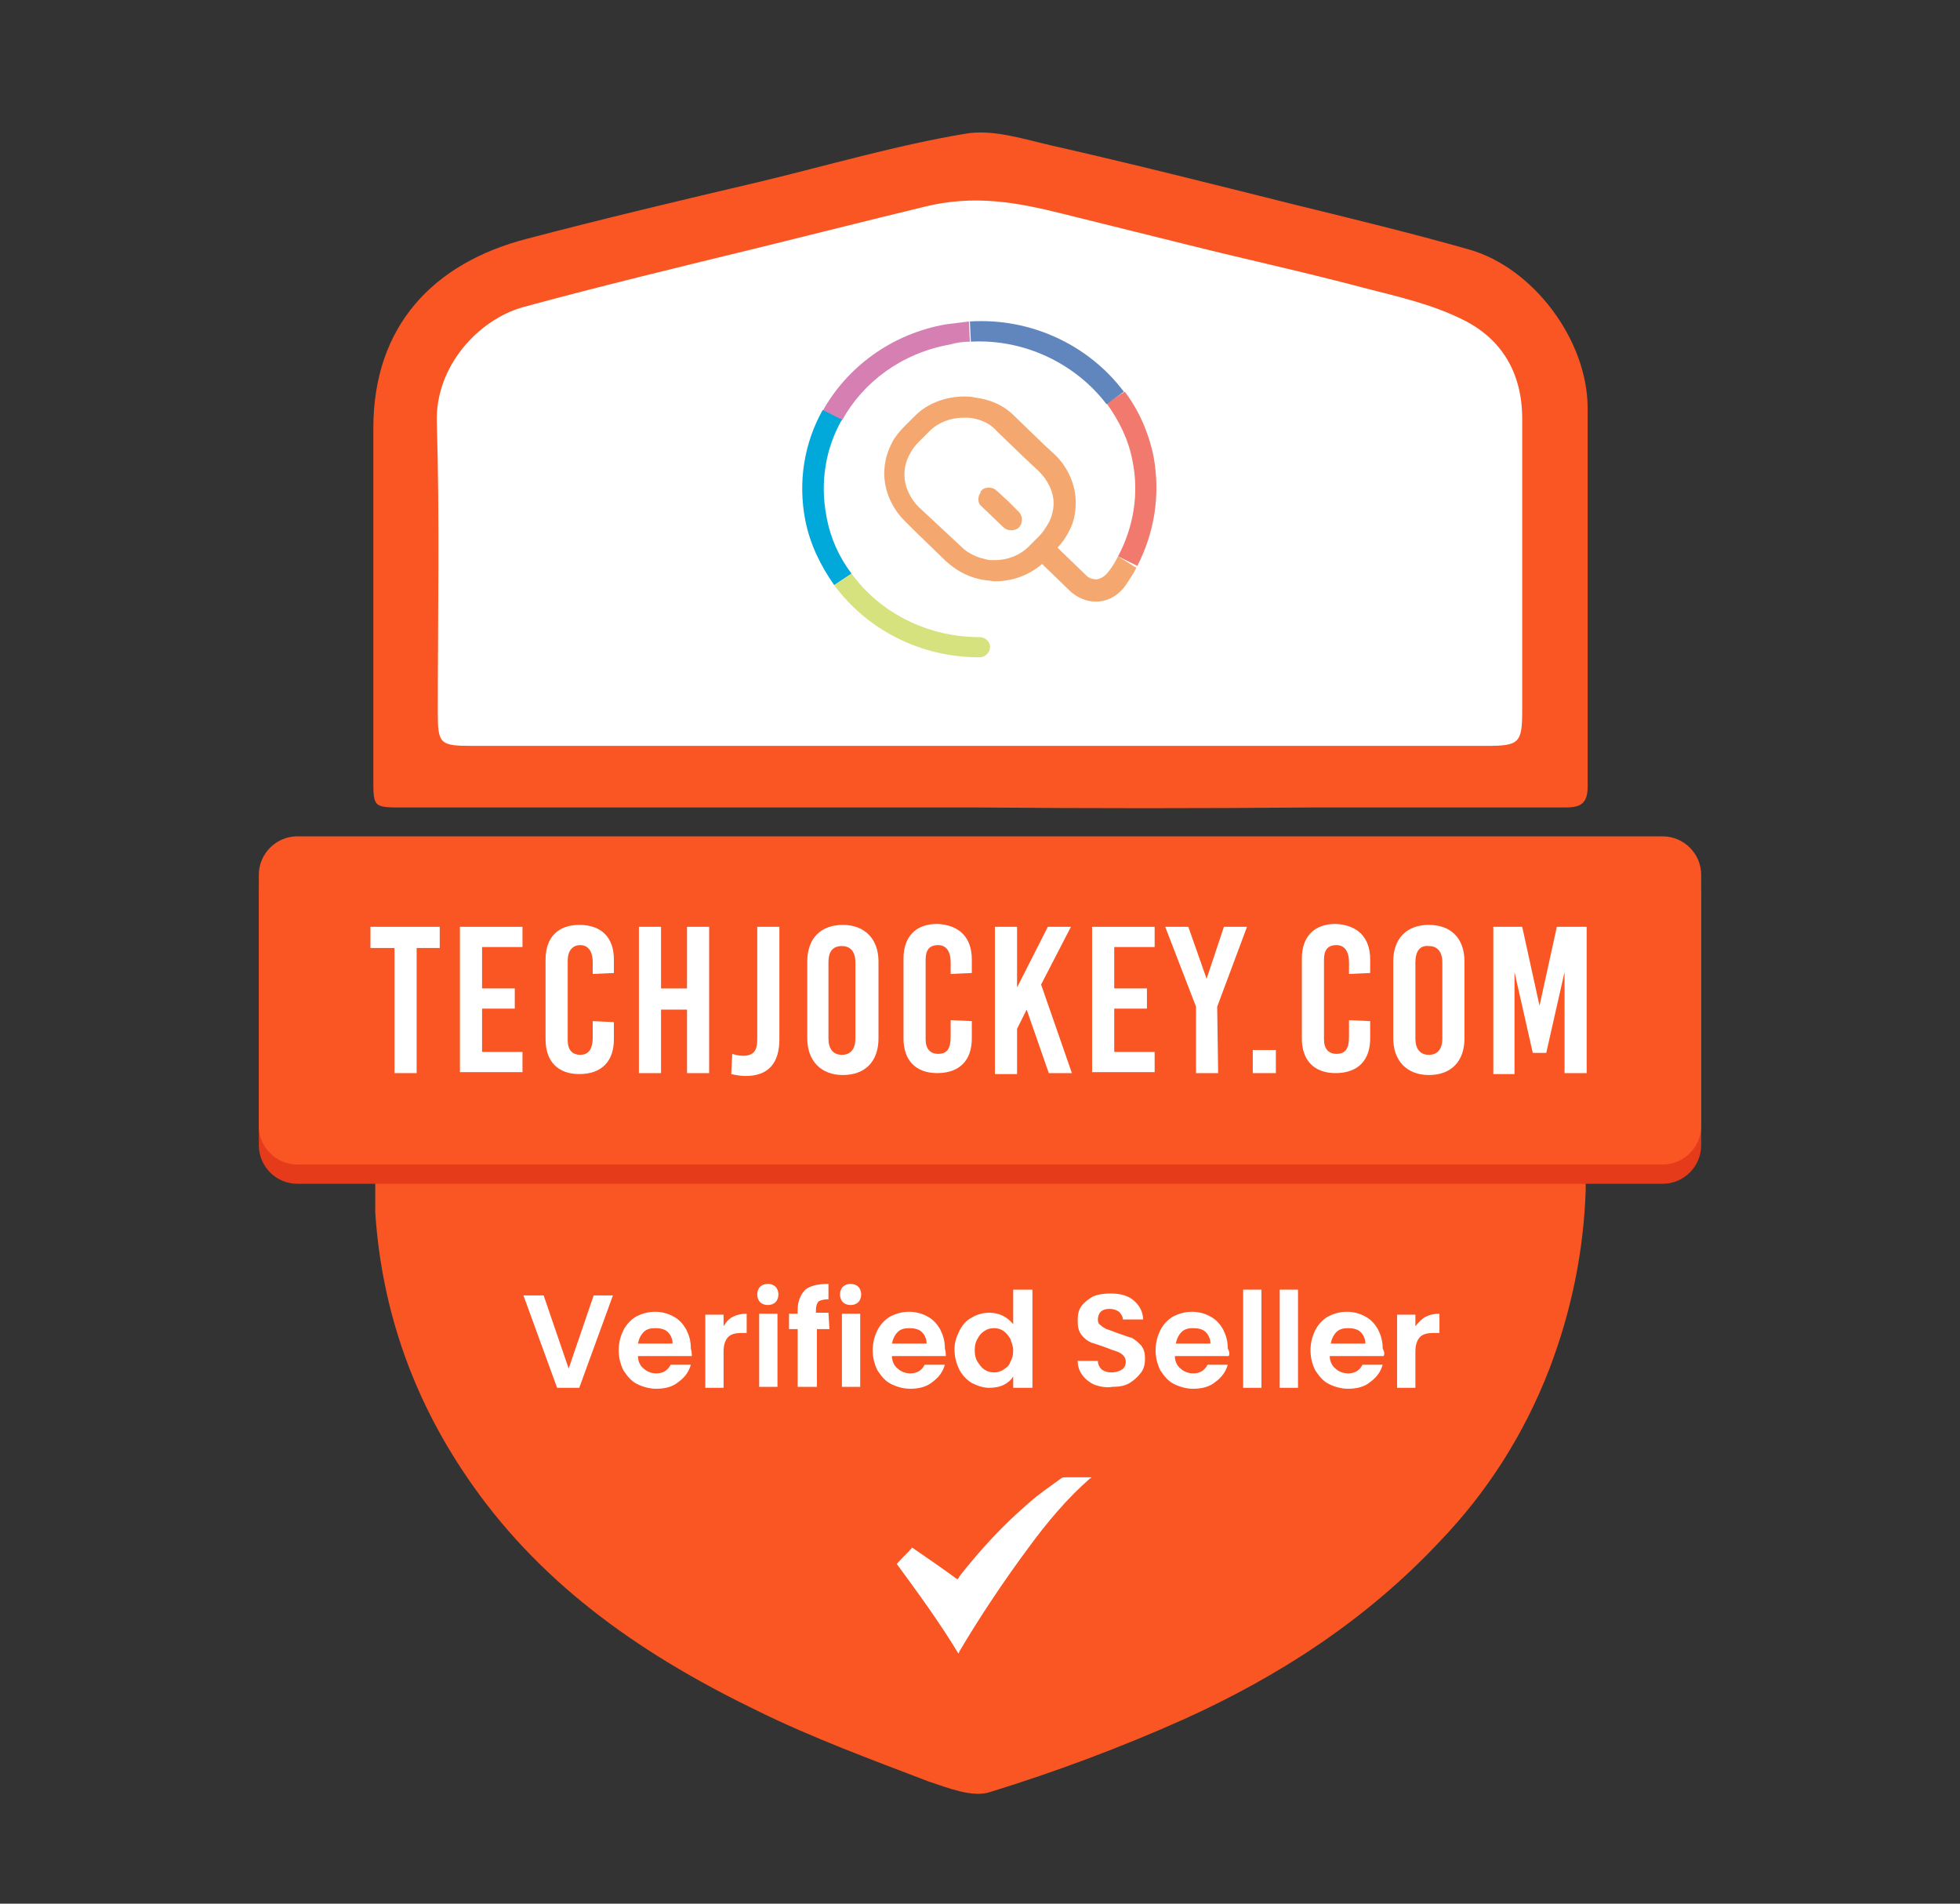 <?xml version="1.0" encoding="utf-8"?>
<!-- Generator: Adobe Illustrator 26.0.3, SVG Export Plug-In . SVG Version: 6.00 Build 0)  -->
<svg version="1.1" id="Layer_1" xmlns="http://www.w3.org/2000/svg" xmlns:xlink="http://www.w3.org/1999/xlink" x="0px" y="0px"
	 viewBox="0 0 203.7 197.8" style="enable-background:new 0 0 203.7 197.8;" xml:space="preserve">
<rect x="0" y="0" width="203.7" height="197.8" fill="#333333" stroke="none"/>
<style type="text/css">
	.st0{fill:#FFFFFF;}
	.st1{fill:#FA5624;}
	.st2{fill:#E53B1A;}
	.st3{fill:#F4A86F;}
	.st4{fill:#F2796E;}
	.st5{fill:#6186BD;}
	.st6{fill:#D57FB3;}
	.st7{fill:#00A9DA;}
	.st8{fill:#D5E27E;}
</style>
<g id="_x2014_ÎÓÈ_x5F_1">
</g>
<g id="Layer_4">
</g>
<g id="Layer_3">
	<path class="st0" d="M41.6,49.1c0-10.9,5.2-20.4,15.9-22.7l44.5-9.6l44.5,9.6c10.7,2.3,15.9,11.8,15.9,22.7v30.8H41.6V49.1z"/>
	<path class="st1" d="M164.8,123.6c-0.2,6.4-1.5,12.7-3.8,18.7c-2.6,6.7-6.4,12.7-11.4,17.9c-7.6,8.1-16.7,14-26.7,18.5
		c-6.5,2.9-13.2,5.4-20,7.5c-1.8,0.6-4.3-0.4-6.4-1.1c-6-2.3-12-4.5-17.7-7.3c-11.6-5.6-22.1-12.7-29.7-23.5
		c-6-8.5-9.4-17.9-10.1-28.3v-22.9h125.7L164.8,123.6z"/>
	<path class="st1" d="M101.7,83.9c-19.9,0-39.9,0-59.8,0c-3.1,0-3.1,0-3.1-3c0-12.1,0-24.2,0-36.4c0-10.7,6.3-17.2,16-19.7
		c8-2.1,16-4,24.1-5.9c7.1-1.7,14.2-3.8,21.4-5c2.8-0.5,5.9,0.5,8.9,1.2c8.4,1.9,16.7,4,25.1,6.1c6.1,1.5,12.3,3,18.3,4.7
		c6.8,1.9,12.4,9.5,12.4,16.5c0,13.1,0,26.3,0,39.4c0,1.9-1,2.1-2.4,2.1c-8.8,0-17.5,0-26.3,0C124.7,84,113.2,84,101.7,83.9z
		 M101.8,77.5c17.6,0,35.1,0,52.7,0c3.4,0,3.7-0.3,3.7-3.7c0-10.1,0-20.2,0-30.3c0-4.7-2.1-8.3-6.2-10.3c-3.2-1.6-6.8-2.4-10.3-3.3
		c-6-1.6-12-2.9-18-4.4c-4.4-1.1-8.9-2.2-13.3-3.3c-4.8-1.2-9.2-2-14.4-0.7c-6.2,1.5-11.3,2.8-17,4.2c-8.2,2-16.5,4-24.6,6.2
		c-4.7,1.3-9.2,6.2-9,12C45.7,54,45.5,64,45.5,74c0,3.3,0.2,3.5,3.6,3.5C66.6,77.5,84.2,77.5,101.8,77.5z"/>
	<g>
		<g>
			<path class="st2" d="M172.8,123H30.9c-2.2,0-4-1.8-4-4V92.9c0-2.2,1.8-4,4-4h141.9c2.2,0,4,1.8,4,4V119
				C176.8,121.2,175,123,172.8,123z"/>
		</g>
		<g>
			<path class="st1" d="M172.8,121H30.9c-2.2,0-4-1.8-4-4V90.9c0-2.2,1.8-4,4-4h141.9c2.2,0,4,1.8,4,4V117
				C176.8,119.2,175,121,172.8,121z"/>
		</g>
	</g>
	<g>
		<path class="st0" d="M43.3,98.5v13H41v-13h-2.5v-2.2h7.2v2.2H43.3z"/>
		<path class="st0" d="M50.1,98.4v4.3h3.4v2.1h-3.4v4.5h4.2v2.1h-6.5V96.3h6.5v2.1H50.1L50.1,98.4z"/>
		<path class="st0" d="M63.8,99.7v1.4l-2.2,0.1V100c0-1.2-0.5-1.8-1.3-1.8S59,98.8,59,99.8v8.3c0,1,0.5,1.5,1.3,1.5s1.3-0.5,1.3-1.8
			v-1.7l2.2,0.1v1.8c0,2.3-1.3,3.6-3.6,3.6c-2.2,0-3.5-1.3-3.5-3.6v-8.3c0-2.3,1.3-3.6,3.5-3.6C62.5,96.1,63.8,97.4,63.8,99.7z"/>
		<path class="st0" d="M71.4,111.5v-6.6h-2.7v6.6h-2.3V96.3h2.3v6.4h2.7v-6.4h2.3v15.2H71.4L71.4,111.5z"/>
		<path class="st0" d="M81,108c0,2.4-1.1,3.8-3.5,3.8c-0.5,0-1.1-0.1-1.5-0.2l0.1-2.1c0.3,0.1,0.7,0.2,1.1,0.2
			c1.1,0,1.5-0.5,1.5-1.7V96.3H81V108L81,108z"/>
		<path class="st0" d="M91.3,99.9v8c0,2.4-1.4,3.8-3.7,3.8c-2.3,0-3.7-1.5-3.7-3.8v-8c0-2.4,1.4-3.8,3.7-3.8
			C89.8,96.1,91.3,97.5,91.3,99.9z M86.1,100v7.9c0,1.1,0.5,1.7,1.4,1.7s1.4-0.6,1.4-1.7V100c0-1.1-0.5-1.7-1.4-1.7
			S86.1,98.8,86.1,100z"/>
		<path class="st0" d="M101,99.7v1.4l-2.2,0.1V100c0-1.2-0.5-1.8-1.3-1.8c-0.9,0-1.3,0.5-1.3,1.5v8.3c0,1,0.5,1.5,1.3,1.5
			c0.9,0,1.3-0.5,1.3-1.8V106l2.2,0.1v1.8c0,2.3-1.3,3.6-3.6,3.6c-2.2,0-3.5-1.3-3.5-3.6v-8.3c0-2.3,1.3-3.6,3.5-3.6
			C99.7,96.1,101,97.4,101,99.7z"/>
		<path class="st0" d="M111.4,111.5H109l-2.3-6.6l-1,2v4.7h-2.3V96.3h2.3v6.3l0,0l3.2-6.3h2.4l-3.1,6L111.4,111.5z"/>
		<path class="st0" d="M115.8,98.4v4.3h3.4v2.1h-3.4v4.5h4.2v2.1h-6.5V96.3h6.5v2.1H115.8L115.8,98.4z"/>
		<path class="st0" d="M126.6,111.5h-2.3v-6.9l-3.2-8.3h2.4l1.9,5.4l0,0l1.8-5.4h2.4l-3.1,8.3L126.6,111.5L126.6,111.5z"/>
		<path class="st0" d="M130.2,111.5v-2.4h2.4v2.4H130.2z"/>
		<path class="st0" d="M142.4,99.7v1.4l-2.2,0.1V100c0-1.2-0.5-1.8-1.3-1.8c-0.9,0-1.3,0.5-1.3,1.5v8.3c0,1,0.5,1.5,1.3,1.5
			c0.9,0,1.3-0.5,1.3-1.8V106l2.2,0.1v1.8c0,2.3-1.3,3.6-3.6,3.6c-2.2,0-3.5-1.3-3.5-3.6v-8.3c0-2.3,1.3-3.6,3.5-3.6
			C141.1,96.1,142.4,97.4,142.4,99.7z"/>
		<path class="st0" d="M152.2,99.9v8c0,2.4-1.4,3.8-3.7,3.8s-3.7-1.5-3.7-3.8v-8c0-2.4,1.4-3.8,3.7-3.8S152.2,97.5,152.2,99.9z
			 M147.1,100v7.9c0,1.1,0.5,1.7,1.4,1.7s1.4-0.6,1.4-1.7V100c0-1.1-0.5-1.7-1.4-1.7C147.6,98.2,147.1,98.8,147.1,100z"/>
		<path class="st0" d="M162.6,111.5V101l0,0l-1.9,8.4h-1.4l-1.9-8.4l0,0v10.6h-2.2V96.3h3l1.8,8.2l0,0l1.8-8.2h3.1v15.2H162.6z"/>
	</g>
	<g>
		<path class="st3" d="M105.9,53.2l-1.1-1.1l-1.2-1.1c-0.4-0.4-1-0.4-1.4-0.2c-0.1,0-0.1,0.1-0.2,0.2c-0.1,0-0.1,0.1-0.1,0.2
			c-0.3,0.4-0.3,1,0.1,1.3l0,0l2.3,2.2c0.2,0.2,0.5,0.3,0.8,0.3s0.6-0.1,0.8-0.3C106.3,54.3,106.3,53.6,105.9,53.2z M105.9,53.2
			l-1.1-1.1l-1.2-1.1c-0.4-0.4-1-0.4-1.4-0.2c-0.1,0-0.1,0.1-0.2,0.2c-0.1,0-0.1,0.1-0.1,0.2c-0.3,0.4-0.3,1,0.1,1.3l0,0l2.3,2.2
			c0.2,0.2,0.5,0.3,0.8,0.3s0.6-0.1,0.8-0.3C106.3,54.3,106.3,53.6,105.9,53.2z M105.9,53.2l-1.1-1.1l-1.2-1.1
			c-0.4-0.4-1-0.4-1.4-0.2c-0.1,0-0.1,0.1-0.2,0.2c-0.1,0-0.1,0.1-0.1,0.2c-0.3,0.4-0.3,1,0.1,1.3l0,0l2.3,2.2
			c0.2,0.2,0.5,0.3,0.8,0.3s0.6-0.1,0.8-0.3C106.3,54.3,106.3,53.6,105.9,53.2z M105.9,53.2l-1.1-1.1l-1.2-1.1
			c-0.4-0.4-1-0.4-1.4-0.2c-0.1,0-0.1,0.1-0.2,0.2c-0.1,0-0.1,0.1-0.1,0.2c-0.3,0.4-0.3,1,0.1,1.3l0,0l2.3,2.2
			c0.2,0.2,0.5,0.3,0.8,0.3s0.6-0.1,0.8-0.3C106.3,54.3,106.3,53.6,105.9,53.2z M105.9,53.2l-1.1-1.1l-1.2-1.1
			c-0.4-0.4-1-0.4-1.4-0.2c-0.1,0-0.1,0.1-0.2,0.2c-0.1,0-0.1,0.1-0.1,0.2c-0.3,0.4-0.3,1,0.1,1.3l0,0l2.3,2.2
			c0.2,0.2,0.5,0.3,0.8,0.3s0.6-0.1,0.8-0.3C106.3,54.3,106.3,53.6,105.9,53.2z M116.2,57.8c-0.3,0.6-0.6,1.1-1,1.6l0,0l0,0
			c-0.3,0.4-0.7,0.7-1.2,0.8c-0.4,0-0.8-0.1-1.1-0.4l-3-2.9c0.5-0.5,0.9-1.1,1.2-1.7c0.5-0.9,0.7-1.9,0.7-3c0-1.8-0.8-3.6-2.1-4.9
			l-1.2-1.1l0,0l-3.1-3c-1.1-1.1-2.5-1.7-4.1-1.9c-0.4-0.1-0.7-0.1-1.1-0.1c-1.9,0-3.8,0.7-5.1,2L94,44.3c-0.5,0.5-1,1.1-1.3,1.7
			l0,0c-0.5,1-0.8,2-0.8,3.2c0,1.8,0.8,3.6,2.1,4.9l1.1,1.1l3.2,3.1c1.2,1.1,2.6,1.8,4.2,2c0.3,0,0.6,0.1,0.9,0.1
			c1.8,0,3.5-0.6,4.9-1.8l3,2.9c0.7,0.6,1.6,1,2.5,1c0.1,0,0.3,0,0.4,0c1.1-0.1,2.1-0.7,2.8-1.7l0,0l0,0l0,0l0,0
			c0.4-0.6,0.8-1.2,1.1-1.8L116.2,57.8z M109,54.3c-0.3,0.5-0.6,1-1,1.4l-1.1,1.1c-0.9,0.9-2.2,1.4-3.5,1.4c-0.4,0-0.7,0-1-0.1
			c-0.9-0.2-1.8-0.6-2.5-1.3l-3-2.8l-1.4-1.3c-0.9-0.9-1.5-2.1-1.5-3.4c0-0.8,0.2-1.5,0.6-2.2l0,0c0.2-0.4,0.5-0.8,0.9-1.2l1.1-1.1
			c0.9-0.9,2.2-1.4,3.5-1.4c0.4,0,0.8,0,1.2,0.1c0.9,0.2,1.7,0.6,2.3,1.3l2.8,2.7L108,49c0.9,0.9,1.5,2.1,1.5,3.3
			C109.5,53,109.3,53.7,109,54.3z M104.8,52.2l-1.2-1.1c-0.4-0.4-1-0.4-1.4-0.2c-0.1,0-0.1,0.1-0.2,0.2c-0.1,0-0.1,0.1-0.1,0.2
			c-0.3,0.4-0.3,1,0.1,1.3l0,0l2.3,2.2c0.2,0.2,0.5,0.3,0.8,0.3s0.6-0.1,0.8-0.3c0.4-0.4,0.4-1.1,0-1.5L104.8,52.2z M105.9,53.2
			l-1.1-1.1l-1.2-1.1c-0.4-0.4-1-0.4-1.4-0.2c-0.1,0-0.1,0.1-0.2,0.2c-0.1,0-0.1,0.1-0.1,0.2c-0.3,0.4-0.3,1,0.1,1.3l0,0l2.3,2.2
			c0.2,0.2,0.5,0.3,0.8,0.3s0.6-0.1,0.8-0.3C106.3,54.3,106.3,53.6,105.9,53.2z M105.9,53.2l-1.1-1.1l-1.2-1.1
			c-0.4-0.4-1-0.4-1.4-0.2c-0.1,0-0.1,0.1-0.2,0.2c-0.1,0-0.1,0.1-0.1,0.2c-0.3,0.4-0.3,1,0.1,1.3l0,0l2.3,2.2
			c0.2,0.2,0.5,0.3,0.8,0.3s0.6-0.1,0.8-0.3C106.3,54.3,106.3,53.6,105.9,53.2z M105.9,53.2l-1.1-1.1l-1.2-1.1
			c-0.4-0.4-1-0.4-1.4-0.2c-0.1,0-0.1,0.1-0.2,0.2c-0.1,0-0.1,0.1-0.1,0.2c-0.3,0.4-0.3,1,0.1,1.3l0,0l2.3,2.2
			c0.2,0.2,0.5,0.3,0.8,0.3s0.6-0.1,0.8-0.3C106.3,54.3,106.3,53.6,105.9,53.2z M105.9,53.2l-1.1-1.1l-1.2-1.1
			c-0.4-0.4-1-0.4-1.4-0.2c-0.1,0-0.1,0.1-0.2,0.2c-0.1,0-0.1,0.1-0.1,0.2c-0.3,0.4-0.3,1,0.1,1.3l0,0l2.3,2.2
			c0.2,0.2,0.5,0.3,0.8,0.3s0.6-0.1,0.8-0.3C106.3,54.3,106.3,53.6,105.9,53.2z M105.9,53.2l-1.1-1.1l-1.2-1.1
			c-0.4-0.4-1-0.4-1.4-0.2c-0.1,0-0.1,0.1-0.2,0.2c-0.1,0-0.1,0.1-0.1,0.2c-0.3,0.4-0.3,1,0.1,1.3l0,0l2.3,2.2
			c0.2,0.2,0.5,0.3,0.8,0.3s0.6-0.1,0.8-0.3C106.3,54.3,106.3,53.6,105.9,53.2z"/>
		<path class="st4" d="M118.2,58.8l-2-1c1.6-3,2.2-6.5,1.5-9.9c-0.4-2.2-1.4-4.2-2.7-6l1.9-1.2c1.5,2,2.5,4.3,3,6.8
			C120.6,51.4,120,55.3,118.2,58.8z"/>
		<path class="st5" d="M116.8,40.7L115,42c-3.2-4.2-8.5-6.8-14.1-6.5l-0.1-2.1C107.2,33,113.2,35.9,116.8,40.7z"/>
		<path class="st6" d="M100.8,35.5c-0.7,0-1.4,0.1-2.1,0.3c-5,0.9-9,3.9-11.2,7.9l-2-1c2.5-4.5,7.1-8,12.8-9
			c0.8-0.1,1.6-0.2,2.4-0.3L100.8,35.5z"/>
		<path class="st7" d="M88.5,59.6l-1.8,1.2c-1.4-2-2.5-4.2-3-6.7c-0.8-4.1-0.1-8.1,1.8-11.5l2,1c-1.7,3-2.3,6.5-1.6,10.1
			C86.3,55.9,87.2,57.9,88.5,59.6z"/>
		<path class="st8" d="M102.9,67.2c0,0.6-0.5,1.1-1.1,1.1c-6.2,0-11.7-2.9-15.1-7.5l1.8-1.2c2.9,4,7.8,6.6,13.3,6.6l0,0
			C102.4,66.2,102.9,66.7,102.9,67.2z"/>
	</g>
	<g>
		<path class="st0" d="M63.7,134.6l-3.5,9.6h-2.3l-3.5-9.6h2.1l2.6,7.6l2.6-7.6H63.7z"/>
		<path class="st0" d="M71.9,140.9h-5.6c0,0.5,0.2,1,0.6,1.3c0.3,0.3,0.8,0.5,1.3,0.5c0.7,0,1.2-0.3,1.5-0.9h2.1
			c-0.2,0.7-0.6,1.3-1.3,1.8c-0.6,0.5-1.4,0.7-2.3,0.7c-0.7,0-1.4-0.2-2-0.5s-1-0.8-1.4-1.4c-0.3-0.6-0.5-1.3-0.5-2.1
			s0.2-1.5,0.5-2.1s0.8-1.1,1.3-1.4c0.6-0.3,1.2-0.5,2-0.5c0.7,0,1.4,0.2,1.9,0.5c0.6,0.3,1,0.8,1.3,1.3c0.3,0.6,0.5,1.2,0.5,2
			C71.9,140.5,71.9,140.7,71.9,140.9z M69.9,139.6c0-0.5-0.2-0.9-0.5-1.2s-0.8-0.4-1.3-0.4s-0.9,0.1-1.2,0.4
			c-0.3,0.3-0.5,0.7-0.6,1.2H69.9z"/>
		<path class="st0" d="M76.2,136.8c0.4-0.2,0.9-0.3,1.4-0.3v2h-0.5c-0.6,0-1.1,0.1-1.4,0.4c-0.3,0.3-0.5,0.8-0.5,1.5v3.8h-1.9v-7.6
			h1.9v1.2C75.5,137.3,75.8,137,76.2,136.8z"/>
		<path class="st0" d="M79,135.3c-0.2-0.2-0.3-0.5-0.3-0.8s0.1-0.6,0.3-0.8c0.2-0.2,0.5-0.3,0.8-0.3s0.6,0.1,0.8,0.3
			c0.2,0.2,0.3,0.5,0.3,0.8s-0.1,0.6-0.3,0.8c-0.2,0.2-0.5,0.3-0.8,0.3S79.2,135.5,79,135.3z M80.8,136.5v7.6h-1.9v-7.6H80.8z"/>
		<path class="st0" d="M86.2,138.1h-1.3v6h-2v-6H82v-1.6h0.9v-0.4c0-0.9,0.3-1.6,0.8-2.1c0.5-0.4,1.3-0.6,2.4-0.6v1.6
			c-0.5,0-0.8,0.1-1,0.2c-0.2,0.2-0.3,0.5-0.3,0.9v0.3h1.3L86.2,138.1L86.2,138.1z"/>
		<path class="st0" d="M87.6,135.3c-0.2-0.2-0.3-0.5-0.3-0.8s0.1-0.6,0.3-0.8c0.2-0.2,0.5-0.3,0.8-0.3s0.6,0.1,0.8,0.3
			c0.2,0.2,0.3,0.5,0.3,0.8s-0.1,0.6-0.3,0.8c-0.2,0.2-0.5,0.3-0.8,0.3S87.8,135.5,87.6,135.3z M89.4,136.5v7.6h-1.9v-7.6H89.4z"/>
		<path class="st0" d="M98.3,140.9h-5.6c0,0.5,0.2,1,0.6,1.3c0.3,0.3,0.8,0.5,1.3,0.5c0.7,0,1.2-0.3,1.5-0.9h2.1
			c-0.2,0.7-0.6,1.3-1.3,1.8c-0.6,0.5-1.4,0.7-2.3,0.7c-0.7,0-1.4-0.2-2-0.5s-1-0.8-1.4-1.4c-0.3-0.6-0.5-1.3-0.5-2.1
			s0.2-1.5,0.5-2.1s0.8-1.1,1.3-1.4c0.6-0.3,1.2-0.5,2-0.5c0.7,0,1.4,0.2,1.9,0.5c0.6,0.3,1,0.8,1.3,1.3c0.3,0.6,0.5,1.2,0.5,2
			C98.3,140.5,98.3,140.7,98.3,140.9z M96.3,139.6c0-0.5-0.2-0.9-0.5-1.2S95,138,94.5,138s-0.9,0.1-1.2,0.4
			c-0.3,0.3-0.5,0.7-0.6,1.2H96.3z"/>
		<path class="st0" d="M99.7,138.3c0.3-0.6,0.7-1.1,1.3-1.4c0.5-0.3,1.1-0.5,1.8-0.5c0.5,0,1,0.1,1.4,0.3s0.8,0.5,1.1,0.9V134h2
			v10.2h-2V143c-0.2,0.4-0.6,0.7-1,0.9s-0.9,0.3-1.5,0.3s-1.2-0.2-1.8-0.5c-0.5-0.3-1-0.8-1.3-1.4c-0.3-0.6-0.5-1.3-0.5-2.1
			C99.2,139.5,99.4,138.9,99.7,138.3z M105,139.1c-0.2-0.3-0.4-0.6-0.7-0.8c-0.3-0.2-0.6-0.3-1-0.3s-0.7,0.1-1,0.3s-0.5,0.4-0.7,0.8
			c-0.2,0.3-0.3,0.7-0.3,1.2s0.1,0.9,0.3,1.2c0.2,0.3,0.4,0.6,0.7,0.8c0.3,0.2,0.6,0.3,1,0.3s0.7-0.1,1-0.3s0.6-0.4,0.7-0.8
			c0.2-0.3,0.3-0.7,0.3-1.2S105.1,139.5,105,139.1z"/>
		<path class="st0" d="M113.8,143.9c-0.5-0.2-1-0.6-1.3-1s-0.5-0.9-0.5-1.5h2.1c0,0.4,0.2,0.7,0.4,0.9c0.3,0.2,0.6,0.3,1,0.3
			s0.8-0.1,1.1-0.3c0.3-0.2,0.4-0.5,0.4-0.8s-0.1-0.5-0.3-0.7c-0.2-0.2-0.4-0.3-0.7-0.4c-0.3-0.1-0.6-0.2-1.1-0.4
			c-0.6-0.2-1.1-0.4-1.5-0.5c-0.4-0.2-0.7-0.4-1-0.8c-0.3-0.4-0.4-0.8-0.4-1.5c0-0.6,0.1-1.1,0.4-1.5s0.7-0.7,1.2-1
			c0.5-0.2,1.1-0.3,1.8-0.3c1,0,1.8,0.2,2.4,0.7s1,1.2,1,2h-2.1c0-0.3-0.2-0.6-0.4-0.8c-0.3-0.2-0.6-0.3-1-0.3s-0.7,0.1-0.9,0.3
			c-0.2,0.2-0.3,0.5-0.3,0.8s0.1,0.5,0.3,0.6c0.2,0.2,0.4,0.3,0.6,0.4c0.3,0.1,0.6,0.2,1.1,0.4c0.6,0.2,1.1,0.4,1.5,0.5
			c0.4,0.2,0.7,0.5,1,0.8c0.3,0.4,0.4,0.8,0.4,1.4c0,0.5-0.1,1-0.4,1.4s-0.7,0.8-1.2,1.1s-1.1,0.4-1.8,0.4
			C115,144.2,114.4,144.1,113.8,143.9z"/>
		<path class="st0" d="M127.7,140.9h-5.6c0,0.5,0.2,1,0.6,1.3c0.3,0.3,0.8,0.5,1.3,0.5c0.7,0,1.2-0.3,1.5-0.9h2.1
			c-0.2,0.7-0.6,1.3-1.3,1.8c-0.6,0.5-1.4,0.7-2.3,0.7c-0.7,0-1.4-0.2-2-0.5s-1-0.8-1.4-1.4c-0.3-0.6-0.5-1.3-0.5-2.1
			s0.2-1.5,0.5-2.1s0.8-1.1,1.3-1.4c0.6-0.3,1.2-0.5,2-0.5c0.7,0,1.4,0.2,1.9,0.5c0.6,0.3,1,0.8,1.3,1.3c0.3,0.6,0.5,1.2,0.5,2
			C127.8,140.5,127.8,140.7,127.7,140.9z M125.8,139.6c0-0.5-0.2-0.9-0.5-1.2s-0.8-0.4-1.3-0.4s-0.9,0.1-1.2,0.4
			c-0.3,0.3-0.5,0.7-0.6,1.2H125.8z"/>
		<path class="st0" d="M131.1,134v10.2h-1.9V134H131.1z"/>
		<path class="st0" d="M134.9,134v10.2H133V134H134.9z"/>
		<path class="st0" d="M143.8,140.9h-5.6c0,0.5,0.2,1,0.6,1.3c0.3,0.3,0.8,0.5,1.3,0.5c0.7,0,1.2-0.3,1.5-0.9h2.1
			c-0.2,0.7-0.6,1.3-1.3,1.8c-0.6,0.5-1.4,0.7-2.3,0.7c-0.7,0-1.4-0.2-2-0.5s-1-0.8-1.4-1.4c-0.3-0.6-0.5-1.3-0.5-2.1
			s0.2-1.5,0.5-2.1s0.8-1.1,1.3-1.4c0.6-0.3,1.2-0.5,2-0.5c0.7,0,1.4,0.2,1.9,0.5c0.6,0.3,1,0.8,1.3,1.3c0.3,0.6,0.5,1.2,0.5,2
			C143.9,140.5,143.9,140.7,143.8,140.9z M141.9,139.6c0-0.5-0.2-0.9-0.5-1.2s-0.8-0.4-1.3-0.4s-0.9,0.1-1.2,0.4
			c-0.3,0.3-0.5,0.7-0.6,1.2H141.9z"/>
		<path class="st0" d="M148.2,136.8c0.4-0.2,0.9-0.3,1.4-0.3v2H149c-0.6,0-1.1,0.1-1.4,0.4c-0.3,0.3-0.5,0.8-0.5,1.5v3.8h-1.9v-7.6
			h1.9v1.2C147.5,137.3,147.8,137,148.2,136.8z"/>
	</g>
	<g>
		<path class="st0" d="M99.6,171.8c-2-3.3-4.2-6.3-6.4-9.3c0.5-0.6,1.1-1.1,1.6-1.7c1.6,1.1,3.2,2.2,4.7,3.3
			c0.1-0.1,0.2-0.2,0.2-0.3c2.2-2.8,4.6-5.4,7.3-7.7c1-0.9,2.2-1.7,3.3-2.5c0.1-0.1,0.3-0.1,0.5-0.1c0.8,0,1.7,0,2.6,0
			c0,0.1,0,0.1-0.1,0.1c-2.4,2.1-4.5,4.6-6.4,7.2c-2.6,3.5-5,7.1-7.2,10.8C99.7,171.6,99.7,171.7,99.6,171.8z"/>
	</g>
</g>
</svg>
